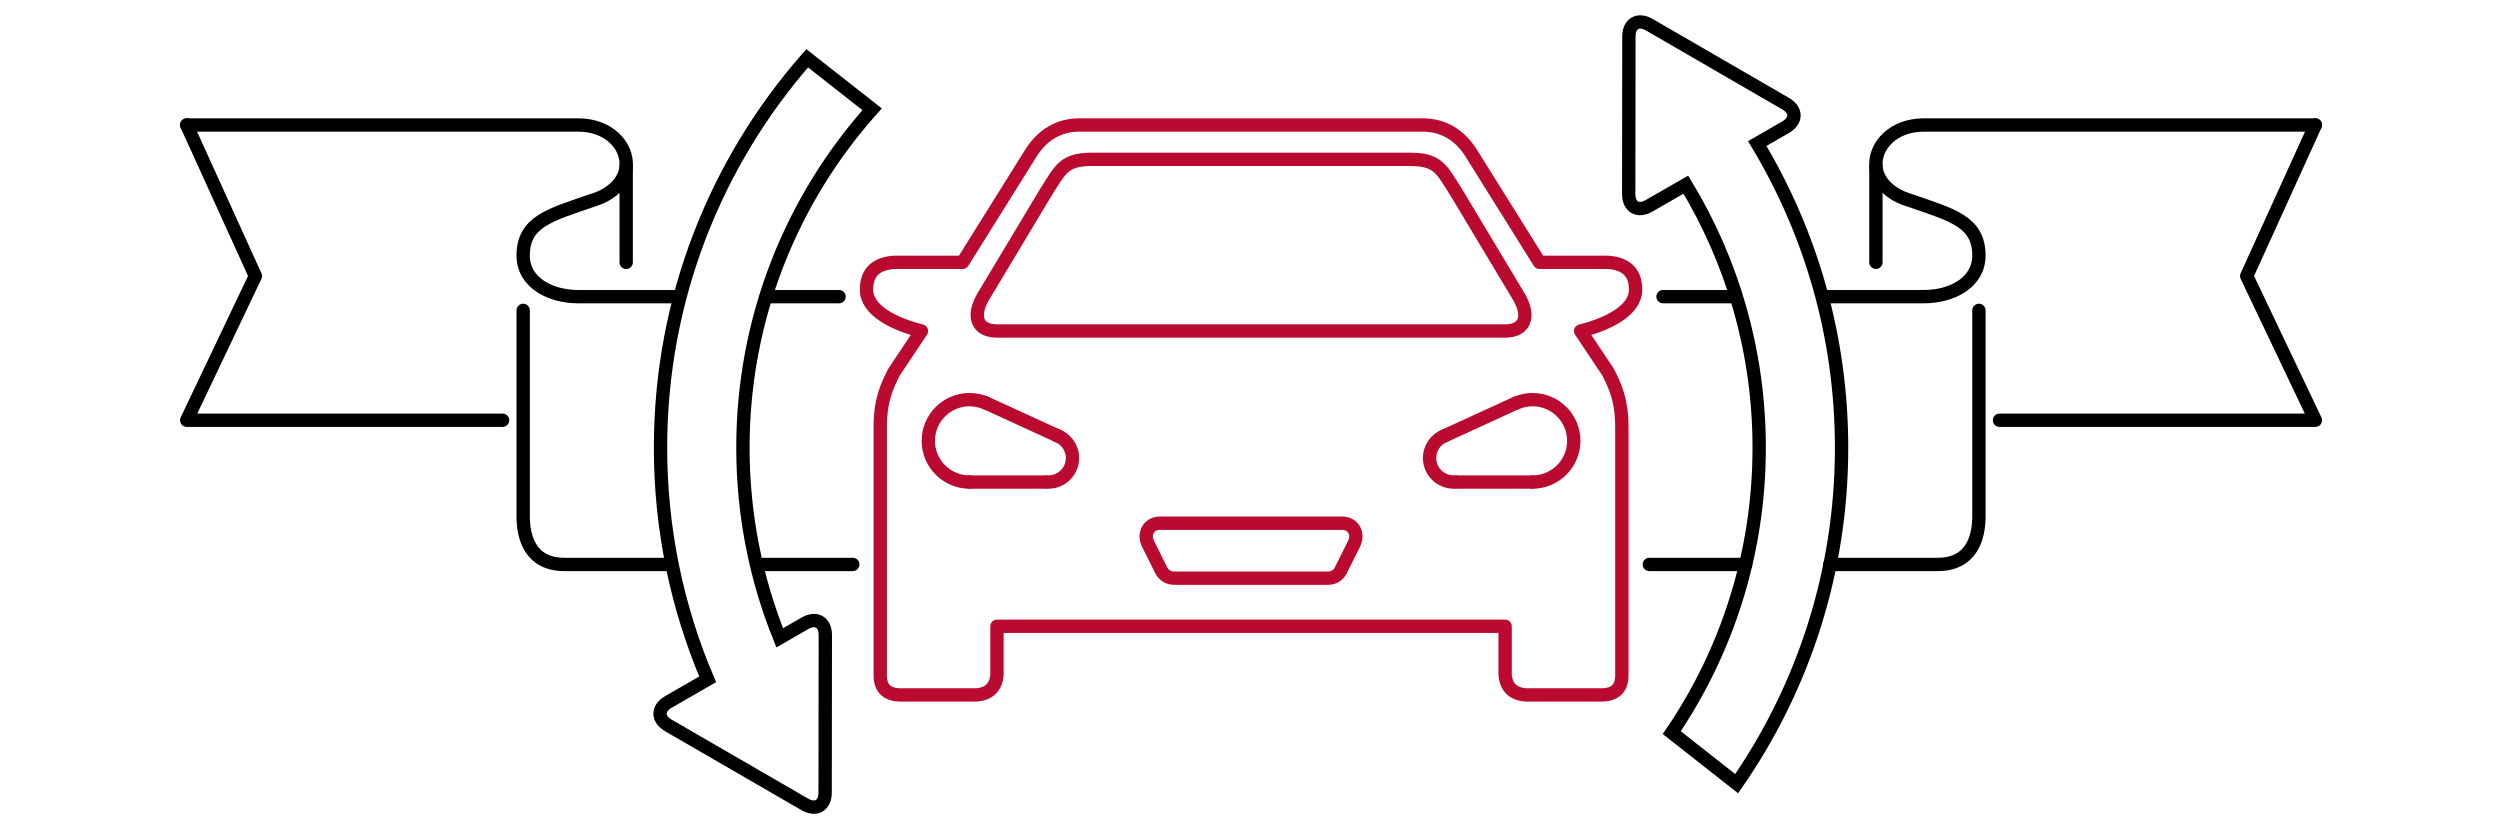 <svg width="300" height="100" viewBox="0 0 300 100" fill="none" xmlns="http://www.w3.org/2000/svg">
<mask id="mask0_195_7926" style="mask-type:alpha" maskUnits="userSpaceOnUse" x="0" y="0" width="300" height="100">
<rect width="300" height="100" fill="#D9D9D9"/>
</mask>
<g mask="url(#mask0_195_7926)">
<path d="M197.918 67.733H209.476" stroke="black" stroke-width="1.6" stroke-miterlimit="79.84" stroke-linecap="round" stroke-linejoin="round"/>
<path d="M219.572 67.733H232.526C236.646 67.733 237.47 64.437 237.47 61.965V37.245" stroke="black" stroke-width="1.6" stroke-miterlimit="79.84" stroke-linecap="round" stroke-linejoin="round"/>
<path d="M199.565 35.598H208.245" stroke="black" stroke-width="1.6" stroke-miterlimit="79.84" stroke-linecap="round" stroke-linejoin="round"/>
<path d="M218.957 35.598H230.878C234.174 35.598 237.47 33.95 237.47 30.654C237.47 26.534 234.13 25.779 229.23 24.062C226.769 23.357 225.23 21.724 225.11 19.942C224.945 17.553 227.109 14.998 230.878 14.998H277.846" stroke="black" stroke-width="1.6" stroke-miterlimit="79.84" stroke-linecap="round" stroke-linejoin="round"/>
<path d="M225.109 19.942V31.478" stroke="black" stroke-width="1.6" stroke-miterlimit="79.84" stroke-linecap="round" stroke-linejoin="round"/>
<path d="M239.941 50.429H277.845L269.605 33.125L277.845 14.997" stroke="black" stroke-width="1.6" stroke-miterlimit="79.84" stroke-linecap="round" stroke-linejoin="round"/>
<path d="M102.333 67.733H90.962" stroke="black" stroke-width="1.6" stroke-miterlimit="79.84" stroke-linecap="round" stroke-linejoin="round"/>
<path d="M80.349 67.733H67.725C63.605 67.733 62.781 64.437 62.781 61.965V37.245" stroke="black" stroke-width="1.6" stroke-miterlimit="79.84" stroke-linecap="round" stroke-linejoin="round"/>
<path d="M100.685 35.598H92.182" stroke="black" stroke-width="1.6" stroke-miterlimit="79.84" stroke-linecap="round" stroke-linejoin="round"/>
<path d="M81.272 35.598H69.373C66.077 35.598 62.781 33.95 62.781 30.654C62.781 26.534 66.121 25.779 71.021 24.062C73.482 23.357 75.02 21.724 75.141 19.942C75.306 17.553 73.142 14.998 69.373 14.998H22.405" stroke="black" stroke-width="1.6" stroke-miterlimit="79.84" stroke-linecap="round" stroke-linejoin="round"/>
<path d="M75.142 19.942V31.478" stroke="black" stroke-width="1.6" stroke-miterlimit="79.84" stroke-linecap="round" stroke-linejoin="round"/>
<path d="M60.309 50.429H22.405L30.645 33.125L22.405 14.997" stroke="black" stroke-width="1.6" stroke-miterlimit="79.84" stroke-linecap="round" stroke-linejoin="round"/>
<path fill-rule="evenodd" clip-rule="evenodd" d="M119.637 75.151V80.919C119.539 82.4 118.759 83.265 117.165 83.391H108.101C106.41 83.389 105.586 82.567 105.629 80.919V51.255C105.629 47.959 106.453 46.31 107.277 44.663L110.573 39.718C107.277 38.895 103.981 37.246 103.981 34.775C103.981 32.895 104.893 31.663 107.277 31.479H115.517L123.757 18.294C125.109 16.196 127.053 14.998 129.526 14.998H170.726C173.198 14.998 175.142 16.196 176.494 18.294L184.734 31.479H192.974C195.358 31.663 196.27 32.895 196.27 34.775C196.27 37.246 192.974 38.895 189.678 39.718L192.974 44.663C193.798 46.31 194.622 47.959 194.622 51.255V80.919C194.666 82.567 193.842 83.389 192.15 83.391H183.086C181.493 83.265 180.712 82.4 180.614 80.919V75.151H119.637Z" stroke="#BB0A30" stroke-width="1.6" stroke-miterlimit="79.84" stroke-linecap="round" stroke-linejoin="round"/>
<path fill-rule="evenodd" clip-rule="evenodd" d="M119.637 39.718C117.231 39.718 116.616 37.953 117.989 35.598L125.405 23.238C127.339 20.155 127.712 19.118 131.173 19.118H169.077C172.538 19.118 172.912 20.155 174.845 23.238L182.261 35.598C183.646 37.953 183.019 39.718 180.613 39.718H119.637Z" stroke="#BB0A30" stroke-width="1.6" stroke-miterlimit="79.84" stroke-linecap="round" stroke-linejoin="round"/>
<path d="M116.341 57.845C113.617 57.845 111.397 55.63 111.397 52.901C111.397 50.172 113.617 47.957 116.341 47.957C117.056 47.957 117.726 48.108 118.341 48.379" stroke="#BB0A30" stroke-width="1.6" stroke-miterlimit="79.84" stroke-linecap="round" stroke-linejoin="round"/>
<path d="M126.768 52.238C127.889 52.631 128.702 53.702 128.702 54.961C128.702 56.553 127.405 57.845 125.812 57.845C125.746 57.845 125.68 57.843 125.614 57.837" stroke="#BB0A30" stroke-width="1.6" stroke-miterlimit="79.84" stroke-linecap="round" stroke-linejoin="round"/>
<path d="M118.309 48.357L126.944 52.315" stroke="#BB0A30" stroke-width="1.6" stroke-miterlimit="79.84" stroke-linecap="round" stroke-linejoin="round"/>
<path d="M125.406 57.845H116.342" stroke="#BB0A30" stroke-width="1.6" stroke-miterlimit="79.84" stroke-linecap="round" stroke-linejoin="round"/>
<path d="M183.91 57.845C186.634 57.845 188.854 55.63 188.854 52.901C188.854 50.172 186.634 47.957 183.91 47.957C183.196 47.957 182.525 48.108 181.91 48.379" stroke="#BB0A30" stroke-width="1.6" stroke-miterlimit="79.84" stroke-linecap="round" stroke-linejoin="round"/>
<path d="M173.483 52.238C172.363 52.631 171.55 53.702 171.55 54.961C171.55 56.553 172.846 57.845 174.439 57.845C174.505 57.845 174.571 57.843 174.637 57.837" stroke="#BB0A30" stroke-width="1.6" stroke-miterlimit="79.84" stroke-linecap="round" stroke-linejoin="round"/>
<path d="M181.943 48.357L173.308 52.315" stroke="#BB0A30" stroke-width="1.6" stroke-miterlimit="79.84" stroke-linecap="round" stroke-linejoin="round"/>
<path d="M174.846 57.845H183.91" stroke="#BB0A30" stroke-width="1.6" stroke-miterlimit="79.84" stroke-linecap="round" stroke-linejoin="round"/>
<path fill-rule="evenodd" clip-rule="evenodd" d="M159.189 69.38C160.013 69.415 160.508 69.073 160.837 68.556L162.485 65.26C163.122 63.966 162.309 62.66 160.837 62.788H139.413C137.941 62.66 137.128 63.966 137.765 65.26L139.413 68.556C139.743 69.073 140.237 69.415 141.061 69.38H159.189Z" stroke="#BB0A30" stroke-width="1.6" stroke-miterlimit="79.84" stroke-linecap="round" stroke-linejoin="round"/>
<path fill-rule="evenodd" clip-rule="evenodd" d="M96.566 96.521L80.218 87.059C78.866 86.277 78.866 85.006 80.218 84.225L84.92 81.516C81.283 72.981 79.262 63.587 79.262 53.725C79.262 35.826 85.909 19.47 96.862 6.994L104.652 13.112C95.017 23.899 89.15 38.131 89.15 53.725C89.15 61.79 90.721 69.492 93.567 76.54L96.588 74.8C97.939 74.019 99.038 74.655 99.038 76.22L99.016 95.106C99.016 96.671 97.917 97.303 96.566 96.521ZM208.399 94.039L200.61 87.917C207.235 78.166 211.102 66.394 211.102 53.725C211.102 42.174 207.883 31.37 202.302 22.16L197.896 24.692C196.545 25.474 195.446 24.837 195.446 23.273L195.468 4.387C195.468 2.822 196.567 2.189 197.929 2.972L214.266 12.433C215.618 13.216 215.618 14.487 214.266 15.268L210.871 17.224C217.288 27.887 220.99 40.378 220.99 53.725C220.99 68.698 216.343 82.591 208.399 94.039Z" stroke="black" stroke-width="1.6" stroke-miterlimit="79.84"/>
</g>
</svg>
